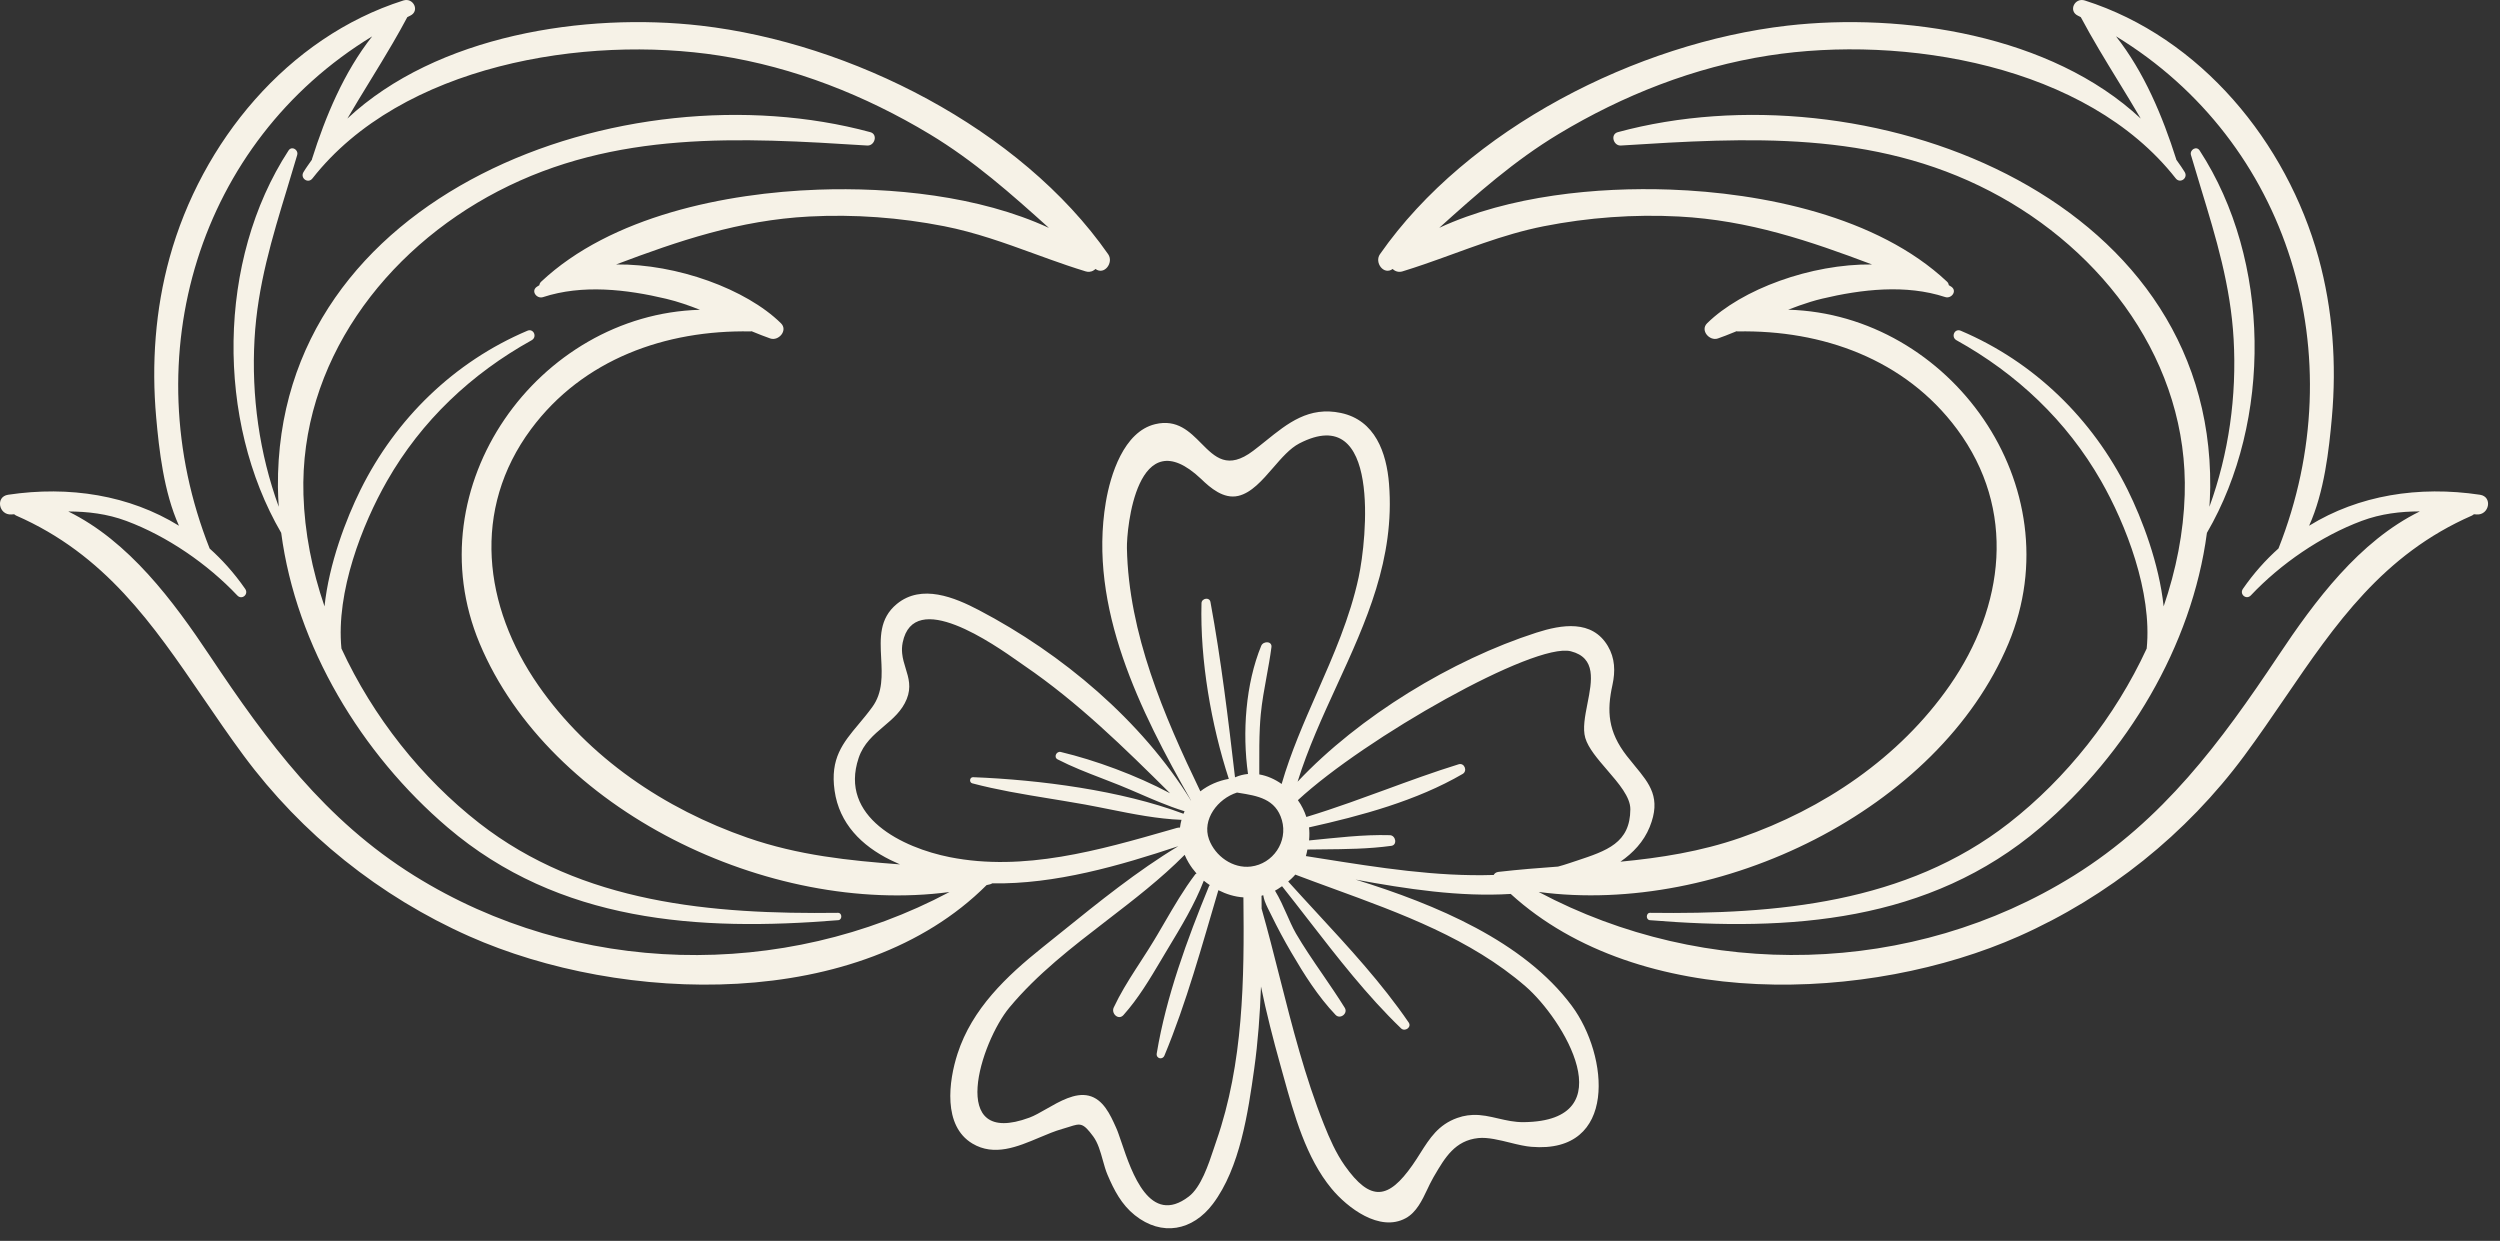 <svg width="137" height="68" viewBox="0 0 137 68" fill="none" xmlns="http://www.w3.org/2000/svg">
<rect x="0" y="0" width="137" height="68" fill="#333333" stroke="none"/>
<path fill-rule="evenodd" clip-rule="evenodd" d="M9.294 14.119C8.509 16.965 8.297 19.94 8.559 22.876C8.716 24.634 8.973 26.968 9.808 28.811C7.092 27.135 3.799 26.611 0.445 27.112C-0.265 27.218 -0.067 28.237 0.622 28.192L0.767 28.182L0.777 28.181C0.811 28.205 0.837 28.233 0.877 28.25C5.762 30.385 8.364 34.193 11.128 38.238C11.844 39.285 12.57 40.349 13.35 41.403C16.537 45.709 20.817 49.132 25.712 51.307C34.096 55.031 47.111 55.455 54.066 48.503C54.094 48.496 54.122 48.49 54.15 48.484C54.172 48.48 54.193 48.476 54.214 48.47L54.252 48.461C54.297 48.45 54.336 48.431 54.37 48.408C57.821 48.468 61.362 47.437 64.572 46.371C62.331 47.723 60.219 49.426 58.165 51.084C57.816 51.365 57.469 51.645 57.123 51.921C55.157 53.495 53.272 55.278 52.474 57.739C51.985 59.248 51.66 61.695 53.288 62.667C54.485 63.382 55.758 62.845 56.954 62.34C57.384 62.159 57.804 61.981 58.207 61.868C58.358 61.826 58.486 61.785 58.598 61.749C59.204 61.555 59.344 61.51 59.91 62.278C60.17 62.631 60.303 63.111 60.433 63.577C60.512 63.861 60.589 64.139 60.693 64.381C61.049 65.219 61.46 66.012 62.186 66.591C63.672 67.778 65.361 67.442 66.468 65.971C67.955 63.995 68.396 60.95 68.73 58.575C68.94 57.078 69.047 55.571 69.102 54.061C69.399 55.515 69.769 56.953 70.163 58.362L70.333 58.974C70.919 61.09 71.572 63.452 72.971 65.139C73.832 66.178 75.6 67.539 77.033 66.757C77.62 66.438 77.931 65.781 78.221 65.168C78.267 65.07 78.313 64.974 78.359 64.88C78.421 64.754 78.484 64.634 78.549 64.522L78.606 64.424C79.182 63.442 79.735 62.498 81.013 62.366C81.535 62.312 82.178 62.477 82.802 62.63L82.975 62.673L83.108 62.704L83.278 62.742L83.412 62.77C83.586 62.805 83.754 62.832 83.913 62.845C88.665 63.247 88.162 57.848 86.135 55.119C83.511 51.589 78.71 49.57 74.285 48.201C77.07 48.715 79.999 49.162 82.788 48.988C89.854 55.433 102.452 54.941 110.635 51.307C115.53 49.133 119.811 45.709 122.996 41.403C123.776 40.348 124.503 39.285 125.219 38.237C127.982 34.193 130.584 30.386 135.47 28.25C135.498 28.238 135.519 28.221 135.541 28.203L135.569 28.181L135.724 28.192C136.413 28.237 136.611 27.218 135.901 27.112C132.547 26.611 129.256 27.134 126.539 28.811C127.374 26.968 127.631 24.634 127.787 22.876C128.049 19.94 127.839 16.964 127.055 14.119C125.312 7.802 120.603 2.046 114.245 0.026C113.697 -0.148 113.326 0.601 113.871 0.86L113.931 0.89L113.953 0.901C113.978 0.915 114.003 0.928 114.028 0.94C114.664 2.136 115.37 3.289 116.076 4.443C116.493 5.125 116.91 5.807 117.313 6.498C112.399 1.909 104.272 0.679 97.942 1.406C89.735 2.349 80.436 7.031 75.622 13.929C75.303 14.387 75.833 15.101 76.318 14.739C76.447 14.868 76.641 14.938 76.858 14.871C77.262 14.747 77.661 14.615 78.057 14.479C78.599 14.293 79.134 14.098 79.669 13.904C80.748 13.512 81.822 13.121 82.932 12.804C83.48 12.648 84.035 12.509 84.604 12.397C87.033 11.919 89.533 11.735 92.004 11.865C95.847 12.067 99.18 13.208 102.586 14.492C99.248 14.455 95.453 15.843 93.549 17.716C93.156 18.103 93.68 18.705 94.138 18.548C94.28 18.498 94.421 18.446 94.56 18.393C94.731 18.326 94.9 18.257 95.07 18.189L95.159 18.152C95.18 18.154 95.198 18.163 95.224 18.162C99.865 18.075 104.397 19.679 107.246 23.519C110.513 27.923 109.856 33.229 106.847 37.562C104.086 41.532 99.913 44.334 95.382 45.908C93.182 46.671 90.998 47.009 88.798 47.221C89.495 46.739 90.077 46.123 90.402 45.322C91.045 43.732 90.412 42.965 89.581 41.96L89.572 41.948C89.434 41.781 89.29 41.606 89.145 41.42C88.114 40.09 88.047 38.967 88.362 37.535C88.526 36.789 88.503 36.068 88.112 35.407C87.248 33.944 85.581 34.223 84.188 34.671C79.578 36.154 74.495 39.24 71.107 42.839C71.675 41.019 72.469 39.287 73.26 37.562C74.86 34.075 76.446 30.616 76.118 26.51C75.982 24.803 75.356 23.026 73.481 22.63C71.725 22.259 70.57 23.189 69.363 24.162C69.137 24.344 68.909 24.527 68.675 24.704C67.279 25.76 66.587 25.061 65.83 24.297C65.189 23.65 64.503 22.957 63.305 23.244C61.578 23.657 60.849 26.03 60.599 27.518C59.628 33.277 62.487 38.989 65.269 43.866L65.266 43.872C62.552 39.48 58.211 35.827 53.648 33.437C52.313 32.737 50.505 31.983 49.149 33.095C48.175 33.895 48.231 34.969 48.288 36.063C48.337 36.995 48.387 37.941 47.801 38.746C47.554 39.086 47.302 39.388 47.062 39.674L47.058 39.679C46.191 40.715 45.484 41.559 45.736 43.33C45.992 45.135 47.219 46.349 48.801 47.129C48.973 47.214 49.145 47.294 49.319 47.369C46.516 47.159 43.755 46.876 40.965 45.908C36.433 44.335 32.262 41.532 29.502 37.562C26.491 33.229 25.834 27.923 29.1 23.519C31.95 19.679 36.483 18.075 41.125 18.162C41.134 18.162 41.142 18.161 41.15 18.159C41.163 18.156 41.175 18.153 41.19 18.152L41.264 18.183C41.576 18.31 41.888 18.436 42.211 18.548C42.669 18.705 43.191 18.103 42.798 17.716C40.895 15.843 37.099 14.456 33.763 14.492C37.168 13.207 40.501 12.067 44.344 11.865C46.816 11.735 49.316 11.92 51.743 12.397C53.468 12.737 55.07 13.319 56.68 13.904C57.275 14.121 57.872 14.337 58.476 14.543C58.812 14.656 59.15 14.767 59.492 14.871C59.565 14.894 59.636 14.9 59.703 14.895C59.745 14.891 59.786 14.882 59.825 14.869C59.851 14.86 59.876 14.849 59.899 14.836C59.93 14.82 59.959 14.801 59.986 14.779L60.01 14.759L60.032 14.739C60.516 15.101 61.047 14.387 60.726 13.929C55.912 7.031 46.614 2.349 38.408 1.406C32.077 0.678 23.951 1.909 19.035 6.498C19.438 5.808 19.855 5.126 20.272 4.445C20.696 3.753 21.119 3.061 21.527 2.36C21.8 1.892 22.066 1.419 22.32 0.94L22.394 0.902C22.422 0.888 22.45 0.874 22.479 0.86C23.023 0.601 22.651 -0.148 22.105 0.026C15.745 2.047 11.037 7.803 9.294 14.119ZM82.118 47.779C83.216 47.653 84.302 47.567 85.38 47.489C85.478 47.463 85.575 47.435 85.672 47.406C85.779 47.374 85.885 47.34 85.991 47.304L86.307 47.199L86.383 47.174C88.059 46.619 89.333 46.198 89.343 44.348C89.347 43.676 88.707 42.933 88.07 42.194C87.552 41.593 87.037 40.995 86.874 40.441C86.723 39.925 86.858 39.243 86.993 38.553C87.238 37.312 87.487 36.047 86.082 35.69C84.082 35.182 74.806 40.442 71.124 43.849C71.333 44.137 71.481 44.451 71.589 44.77C72.39 44.528 73.18 44.261 73.965 43.984C74.608 43.757 75.247 43.523 75.887 43.289C77.227 42.797 78.566 42.306 79.932 41.883C80.251 41.784 80.433 42.249 80.155 42.411C77.626 43.884 74.605 44.7 71.734 45.341C71.747 45.448 71.753 45.554 71.754 45.659C71.756 45.793 71.749 45.925 71.737 46.056C73.205 45.916 74.694 45.725 76.167 45.768C76.487 45.778 76.588 46.305 76.245 46.352C75.003 46.523 73.733 46.534 72.473 46.545C72.197 46.548 71.921 46.55 71.646 46.554C71.618 46.674 71.603 46.799 71.563 46.914L72.435 47.052L72.443 47.053C75.536 47.544 78.726 48.05 81.854 47.948C81.9 47.861 81.987 47.794 82.118 47.779ZM17.096 8.719C17.094 8.73 17.096 8.739 17.094 8.75C16.938 8.977 16.772 9.195 16.63 9.433C16.433 9.764 16.881 10.086 17.122 9.778C22.009 3.547 32.061 1.902 39.426 3.047C43.504 3.681 47.411 5.224 50.939 7.347C53.38 8.817 55.422 10.634 57.481 12.489C53.631 10.71 48.807 10.253 44.834 10.393C39.773 10.572 33.474 11.845 29.655 15.438C29.594 15.496 29.564 15.563 29.558 15.629C29.509 15.663 29.453 15.688 29.407 15.724C29.084 15.963 29.422 16.391 29.755 16.283C31.913 15.575 34.332 15.857 36.505 16.373C37.15 16.526 37.759 16.742 38.358 16.976C29.502 17.22 22.68 26.645 26.285 35.261C30.119 44.418 42.141 50.197 52.032 48.883C42.901 53.737 31.567 53.509 22.704 47.989C17.808 44.938 14.658 40.677 11.514 35.961C9.493 32.93 7.067 29.661 3.741 28.028C4.808 28.033 5.867 28.153 6.926 28.548C9.162 29.382 11.374 30.906 13.004 32.631C13.255 32.896 13.642 32.569 13.438 32.273C13.131 31.83 12.804 31.416 12.459 31.03C12.149 30.684 11.825 30.361 11.489 30.06C7.316 19.521 10.886 7.786 20.395 1.993C18.846 3.954 17.839 6.378 17.096 8.719ZM61.755 30.042C61.733 29.002 62.291 22.91 65.819 26.244C66.338 26.749 67.058 27.358 67.852 27.176C68.575 27.011 69.175 26.318 69.766 25.635C70.231 25.097 70.691 24.566 71.201 24.301C75.686 21.979 74.9 29.56 74.453 31.637C73.978 33.845 73.078 35.895 72.18 37.94C71.456 39.59 70.733 41.237 70.234 42.962C69.859 42.698 69.44 42.512 69.009 42.438C69.01 42.226 69.01 42.014 69.009 41.802C69.008 41.168 69.007 40.535 69.037 39.902C69.049 39.649 69.066 39.397 69.09 39.144C69.157 38.448 69.283 37.763 69.409 37.078C69.507 36.542 69.605 36.007 69.675 35.465C69.681 35.422 69.678 35.385 69.669 35.352C69.643 35.262 69.566 35.212 69.477 35.199C69.34 35.18 69.174 35.248 69.115 35.389C68.26 37.474 68.07 40.143 68.391 42.414C68.16 42.435 67.929 42.49 67.704 42.588L67.679 42.599C67.308 39.413 66.914 36.138 66.333 32.989C66.28 32.703 65.849 32.783 65.842 33.055C65.759 36.175 66.374 39.722 67.339 42.682C66.767 42.784 66.227 43.018 65.779 43.365C63.773 39.204 61.849 34.707 61.755 30.042ZM64.495 45.369L64.123 45.476C60.231 46.594 56.108 47.778 52.048 46.972C49.476 46.462 45.965 44.78 47.054 41.536C47.319 40.745 47.877 40.273 48.427 39.806C48.929 39.381 49.425 38.96 49.689 38.307C49.95 37.662 49.792 37.15 49.631 36.63C49.549 36.364 49.466 36.095 49.438 35.805C49.419 35.618 49.424 35.421 49.467 35.21C50.078 32.214 54.464 35.305 55.864 36.291C55.972 36.367 56.062 36.431 56.131 36.478C59.074 38.488 61.602 40.971 64.12 43.471C62.257 42.48 60.027 41.661 58.13 41.208C57.893 41.151 57.725 41.495 57.958 41.615C58.744 42.02 59.57 42.339 60.396 42.657C60.716 42.78 61.035 42.903 61.351 43.031C61.723 43.182 62.094 43.342 62.466 43.502L62.485 43.511C62.829 43.66 63.174 43.809 63.521 43.95C63.981 44.137 64.444 44.312 64.914 44.456L64.888 44.518C64.876 44.543 64.865 44.568 64.855 44.594C61.432 43.311 56.98 42.733 53.328 42.59C53.133 42.582 53.096 42.879 53.282 42.927C53.953 43.104 54.632 43.251 55.315 43.381C56.073 43.525 56.837 43.649 57.599 43.774L58.25 43.881C58.652 43.947 59.053 44.015 59.453 44.087C59.684 44.129 59.917 44.174 60.149 44.22L60.779 44.345L60.801 44.35C62.108 44.612 63.421 44.875 64.746 44.927C64.711 45.066 64.677 45.205 64.663 45.353C64.61 45.352 64.556 45.351 64.495 45.369ZM66.531 62.897L66.521 62.928C66.224 63.822 65.814 65.059 65.148 65.568C63.011 67.207 62.018 64.263 61.461 62.612C61.398 62.427 61.341 62.257 61.288 62.113L61.247 62.002L61.227 61.951C61.211 61.909 61.194 61.87 61.178 61.835L61.146 61.762C60.846 61.094 60.459 60.233 59.66 60.043C58.917 59.866 58.077 60.348 57.337 60.772C57.003 60.963 56.69 61.143 56.415 61.245C51.858 62.933 53.759 57.088 55.311 55.217C56.837 53.378 58.745 51.909 60.654 50.44C62.136 49.3 63.618 48.159 64.92 46.845C64.982 46.994 65.055 47.138 65.137 47.276C65.262 47.487 65.408 47.684 65.569 47.868C65.561 47.875 65.551 47.88 65.541 47.885C65.532 47.889 65.523 47.894 65.515 47.899C65.51 47.902 65.505 47.907 65.501 47.912C64.871 48.742 64.344 49.649 63.818 50.552C63.689 50.773 63.561 50.994 63.431 51.214C63.365 51.325 63.3 51.435 63.233 51.544C63.138 51.703 63.04 51.86 62.94 52.018C62.795 52.248 62.647 52.477 62.499 52.706L62.236 53.112C61.798 53.794 61.372 54.485 61.032 55.213C60.88 55.539 61.29 55.933 61.566 55.625C62.381 54.714 63.019 53.638 63.646 52.582L63.819 52.29L63.998 51.991C64.722 50.789 65.463 49.573 65.968 48.261C66.072 48.349 66.185 48.425 66.296 48.502C66.279 48.523 66.262 48.544 66.25 48.572C65.06 51.473 63.901 54.627 63.389 57.729C63.343 58.01 63.703 58.104 63.811 57.845C65.018 54.946 65.875 51.795 66.767 48.782C67.195 48.999 67.658 49.145 68.139 49.176C68.19 53.659 68.143 58.256 66.653 62.535C66.615 62.646 66.574 62.768 66.531 62.897ZM68.548 47.487C67.56 47.608 66.592 46.92 66.254 45.998C65.855 44.908 66.739 43.763 67.788 43.432L67.895 43.45C68.906 43.611 69.911 43.772 70.248 44.944C70.587 46.128 69.761 47.339 68.548 47.487ZM83.594 54.047C85.664 55.836 89.073 61.431 83.505 61.494C83.255 61.497 83.018 61.473 82.788 61.435C82.55 61.396 82.32 61.343 82.092 61.29C81.638 61.184 81.193 61.081 80.712 61.098C80.616 61.102 80.518 61.11 80.418 61.124C80.238 61.149 80.051 61.194 79.855 61.264C78.819 61.635 78.35 62.376 77.836 63.188C77.698 63.407 77.557 63.63 77.4 63.853C76.086 65.726 75.109 65.884 73.689 63.87C73.21 63.189 72.863 62.399 72.557 61.632C71.51 59.004 70.818 56.276 70.125 53.548C69.807 52.294 69.489 51.041 69.136 49.797L69.135 49.54L69.133 49.276L69.131 49.088C69.164 49.08 69.193 49.066 69.226 49.057C69.243 49.161 69.267 49.269 69.31 49.387C69.409 49.653 69.549 49.909 69.674 50.164C70.012 50.855 70.376 51.536 70.766 52.2C71.463 53.396 72.232 54.611 73.189 55.616C73.439 55.878 73.885 55.539 73.693 55.228C73.312 54.613 72.903 54.017 72.495 53.42C72.22 53.02 71.946 52.621 71.68 52.215C71.453 51.869 71.231 51.518 71.021 51.159C70.925 50.994 70.831 50.804 70.736 50.6C70.669 50.455 70.602 50.302 70.533 50.147C70.332 49.695 70.12 49.216 69.87 48.809C69.979 48.754 70.08 48.685 70.18 48.616L70.256 48.564C70.739 49.171 71.218 49.789 71.698 50.409C73.3 52.477 74.921 54.568 76.78 56.356C76.989 56.557 77.373 56.292 77.197 56.034C75.731 53.89 73.923 51.93 72.136 49.994C71.617 49.431 71.1 48.871 70.593 48.308L70.69 48.223C70.723 48.193 70.756 48.164 70.788 48.133C70.825 48.098 70.861 48.062 70.896 48.025C70.914 48.006 70.931 47.986 70.949 47.966L70.98 47.928C71.644 48.18 72.316 48.425 72.991 48.672L73.07 48.701L73.075 48.703C76.787 50.059 80.584 51.446 83.594 54.047ZM24.531 45.344C19.817 41.326 16.231 35.427 15.41 29.201C11.837 23.063 11.887 14.269 15.813 8.245C15.925 8.074 16.118 8.107 16.224 8.226C16.285 8.294 16.317 8.391 16.287 8.493C16.108 9.106 15.924 9.712 15.741 10.313C14.913 13.03 14.112 15.659 13.948 18.588C13.774 21.707 14.212 24.843 15.275 27.772C15.253 27.412 15.233 27.052 15.23 26.691C15.098 10.527 34.28 3.609 47.692 7.242C47.883 7.293 47.953 7.448 47.936 7.603C47.914 7.796 47.755 7.989 47.526 7.975C40.552 7.533 33.716 7.14 27.288 10.481C21.067 13.715 16.41 19.906 16.629 27.11C16.691 29.177 17.102 31.239 17.783 33.23C18.029 30.891 18.963 28.44 19.757 26.84C21.689 22.942 24.889 19.826 28.902 18.124C28.991 18.086 29.07 18.091 29.134 18.123C29.171 18.141 29.203 18.168 29.228 18.2C29.276 18.262 29.3 18.344 29.29 18.424C29.279 18.509 29.232 18.591 29.135 18.645C25.829 20.481 23.099 23.054 21.213 26.352C19.852 28.733 18.404 32.437 18.711 35.54C20.443 39.29 23.119 42.656 26.261 45.106C31.906 49.508 39.014 50.112 45.924 50.023C46.156 50.02 46.166 50.407 45.938 50.426C38.273 51.05 30.644 50.554 24.531 45.344ZM115.955 1.989C125.465 7.782 129.034 19.518 124.861 30.056C124.149 30.693 123.494 31.427 122.912 32.269C122.707 32.566 123.097 32.892 123.347 32.627C124.976 30.902 127.186 29.378 129.423 28.544C130.483 28.149 131.54 28.029 132.609 28.024C129.281 29.657 126.855 32.926 124.836 35.957C121.691 40.673 118.542 44.934 113.645 47.985C104.784 53.506 93.451 53.734 84.318 48.879C94.21 50.193 106.232 44.414 110.066 35.257C113.67 26.642 106.85 17.216 97.993 16.972C98.394 16.816 98.799 16.668 99.216 16.541C99.422 16.478 99.632 16.42 99.845 16.369C102.019 15.853 104.437 15.57 106.597 16.279C106.927 16.388 107.266 15.96 106.944 15.72C106.92 15.702 106.892 15.686 106.865 15.67L106.82 15.644L106.792 15.625C106.786 15.559 106.757 15.492 106.695 15.434C102.877 11.841 96.576 10.568 91.516 10.389C87.542 10.248 82.719 10.705 78.87 12.485C80.93 10.631 82.972 8.813 85.413 7.343C88.941 5.219 92.849 3.676 96.926 3.043C104.29 1.897 114.343 3.543 119.229 9.774C119.47 10.082 119.92 9.76 119.722 9.429C119.662 9.329 119.598 9.232 119.533 9.138C119.442 9.006 119.348 8.878 119.258 8.746L119.257 8.736C119.256 8.729 119.256 8.723 119.254 8.715C118.51 6.377 117.503 3.953 115.955 1.989ZM111.819 45.344C116.532 41.326 120.118 35.427 120.939 29.201C124.513 23.063 124.462 14.269 120.539 8.245C120.363 7.976 119.983 8.214 120.064 8.493C120.243 9.106 120.427 9.712 120.61 10.313C121.438 13.03 122.239 15.659 122.403 18.588C122.578 21.707 122.14 24.843 121.076 27.772C121.085 27.631 121.093 27.491 121.1 27.35C121.111 27.13 121.119 26.911 121.121 26.691C121.254 10.527 102.071 3.609 88.659 7.242C88.226 7.359 88.415 8.001 88.825 7.975C95.799 7.533 102.635 7.14 109.063 10.481C115.283 13.715 119.941 19.906 119.722 27.11C119.66 29.177 119.249 31.239 118.568 33.23C118.321 30.891 117.388 28.44 116.594 26.84C114.661 22.942 111.461 19.826 107.448 18.124C107.106 17.979 106.898 18.469 107.215 18.645C110.521 20.481 113.251 23.054 115.137 26.352C116.498 28.733 117.947 32.437 117.639 35.54C115.906 39.29 113.231 42.656 110.089 45.106C104.444 49.508 97.336 50.112 90.426 50.023C90.194 50.02 90.184 50.407 90.412 50.426C98.077 51.05 105.706 50.554 111.819 45.344Z" fill="#F6F2E7"/>
</svg>
